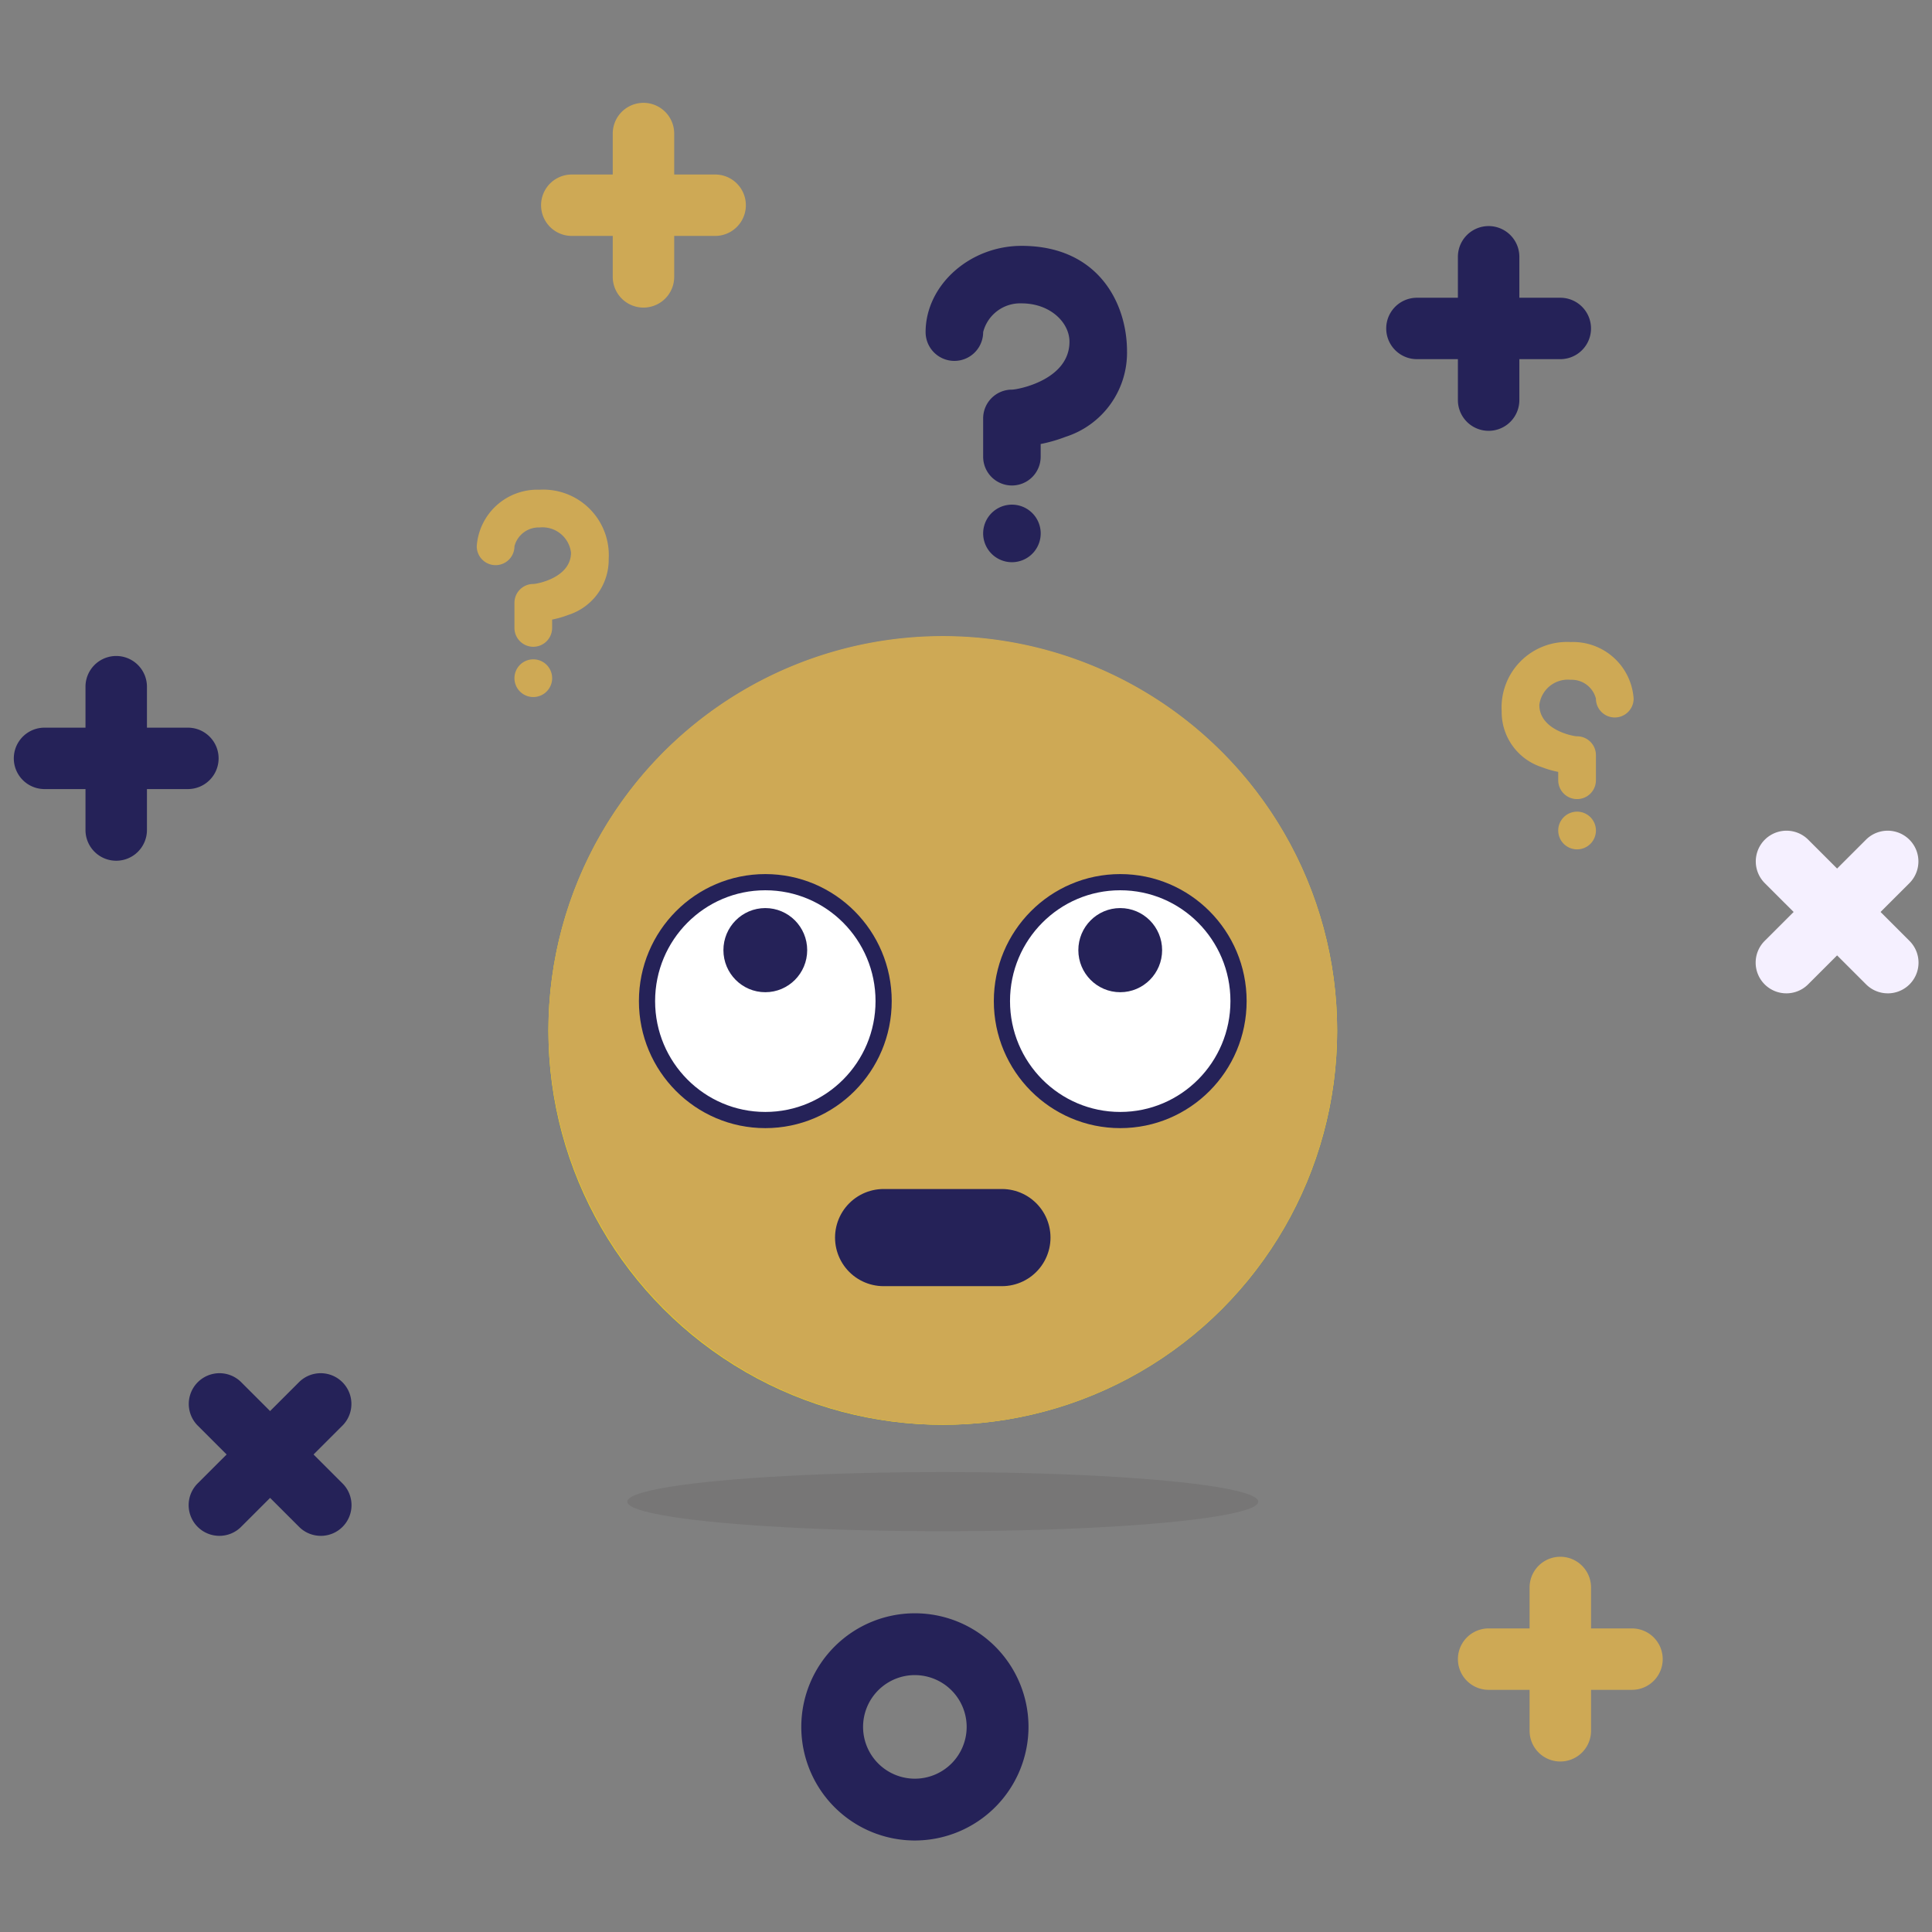 <svg height="140" viewBox="0 0 140 140" width="140" xmlns="http://www.w3.org/2000/svg" xmlns:xlink="http://www.w3.org/1999/xlink"><rect x="0" y="0" width="140" height="140" fill="#808080" stroke="none"/><clipPath id="a"><path d="m17.3 17.293h-17.3v-17.293h17.3z"/></clipPath><clipPath id="b"><path d="m26.41 26.4h-26.41v-26.4h26.41z"/></clipPath><clipPath id="c"><path d="m0 17.293h17.3v-17.293h-17.3z"/></clipPath><clipPath id="d"><path d="m0 0h140v140h-140z"/></clipPath><g clip-path="url(#d)"><path d="m0 0s3.717 1.782 5.2 3.566" fill="#ffd9b6" transform="translate(67.362 57.675)"/><path d="m0 0 7.347 7.342" fill="#e6e6e6" transform="translate(15.899 101.726)"/><path d="m9.574 11.793a2.219 2.219 0 0 1 -1.574-.652l-7.348-7.341a2.226 2.226 0 0 1 3.148-3.148l7.347 7.342a2.225 2.225 0 0 1 -1.574 3.8" fill="#252258" transform="translate(13.672 99.5)"/><path d="m7.347 0-7.347 7.342" fill="#e6e6e6" transform="translate(15.899 101.726)"/><g fill="#252258"><path d="m2.226 11.793a2.225 2.225 0 0 1 -1.574-3.8l7.348-7.341a2.226 2.226 0 0 1 3.148 3.148l-7.348 7.341a2.219 2.219 0 0 1 -1.574.652" transform="translate(13.672 99.5)"/><path d="m2.226 14.835a2.226 2.226 0 0 1 -2.226-2.225v-10.385a2.226 2.226 0 0 1 4.453 0v10.385a2.226 2.226 0 0 1 -2.226 2.225" transform="translate(105.645 16.384)"/><path d="m12.617 4.45h-10.391a2.225 2.225 0 1 1 0-4.45h10.39a2.225 2.225 0 1 1 0 4.45" transform="translate(100.45 21.576)"/></g><path d="m2.226 14.835a2.226 2.226 0 0 1 -2.226-2.225v-10.385a2.226 2.226 0 0 1 4.453 0v10.385a2.226 2.226 0 0 1 -2.226 2.225" fill="#cea955" transform="translate(110.84 112.81)"/><path d="m12.617 4.45h-10.391a2.225 2.225 0 1 1 0-4.45h10.39a2.225 2.225 0 1 1 0 4.45" fill="#cea955" transform="translate(105.645 118.002)"/><path d="m0 0v10.384" fill="#e6e6e6" transform="translate(44.788 6)"/><path d="m2.226 14.835a2.226 2.226 0 0 1 -2.226-2.225v-10.385a2.226 2.226 0 0 1 4.453 0v10.385a2.226 2.226 0 0 1 -2.226 2.225" fill="#cea955" transform="translate(44.402 7.454)"/><path d="m10.39 0h-10.39" fill="#e6e6e6" transform="translate(39.592 11.192)"/><path d="m12.617 4.45h-10.391a2.225 2.225 0 1 1 0-4.45h10.39a2.225 2.225 0 1 1 0 4.45" fill="#cea955" transform="translate(39.207 12.646)"/><path d="m2.226 14.835a2.226 2.226 0 0 1 -2.226-2.225v-10.385a2.226 2.226 0 0 1 4.453 0v10.385a2.226 2.226 0 0 1 -2.226 2.225" fill="#252258" transform="translate(6.195 47.537)"/><path d="m8.236 16.464a8.232 8.232 0 1 1 8.236-8.233 8.244 8.244 0 0 1 -8.236 8.233zm0-11.985a3.753 3.753 0 1 0 3.755 3.752 3.758 3.758 0 0 0 -3.755-3.751z" fill="#252258" transform="translate(58.057 116.905)"/><path d="m12.617 4.45h-10.391a2.225 2.225 0 1 1 0-4.45h10.39a2.225 2.225 0 1 1 0 4.45" fill="#252258" transform="translate(1 52.729)"/><path d="m0 0 7.347 7.342" fill="#f2f2f2" transform="translate(129.45 62.414)"/><path d="m9.574 11.793a2.219 2.219 0 0 1 -1.574-.652l-7.348-7.341a2.226 2.226 0 0 1 3.148-3.148l7.347 7.342a2.225 2.225 0 0 1 -1.574 3.8" fill="#f5f0ff" transform="translate(127.223 60.188)"/><path d="m7.347 0-7.347 7.342" fill="#f2f2f2" transform="translate(129.45 62.414)"/><path d="m2.226 11.793a2.225 2.225 0 0 1 -1.574-3.8l7.348-7.341a2.226 2.226 0 0 1 3.148 3.148l-7.348 7.341a2.219 2.219 0 0 1 -1.574.652" fill="#f5f0ff" transform="translate(127.223 60.188)"/><g transform="translate(39.741 46.127)"><ellipse cx="28.576" cy="28.559" fill="#ffe500" rx="28.576" ry="28.559"/><path d="m0 28.559a28.576 28.576 0 1 1 28.576 28.56 28.652 28.652 0 0 1 -28.576-28.56z" fill="#cea955"/><ellipse cx="22.861" cy="2.142" fill="#45413c" opacity=".15" rx="22.861" ry="2.142" transform="translate(5.715 60.546)"/><g stroke="#252258" stroke-linecap="round" stroke-linejoin="round" stroke-miterlimit="10"><ellipse cx="8.573" cy="8.618" fill="#fff" rx="8.573" ry="8.618" stroke-width="1.173" transform="translate(7.144 17.799)"/><ellipse cx="8.573" cy="8.618" fill="#fff" rx="8.573" ry="8.618" stroke-width="1.173" transform="translate(32.862 17.799)"/><ellipse cx="2.449" cy="2.462" fill="#252258" rx="2.449" ry="2.462" stroke-width="1.173" transform="translate(13.267 20.262)"/><ellipse cx="2.449" cy="2.462" fill="#252258" rx="2.449" ry="2.462" stroke-width="1.173" transform="translate(38.986 20.262)"/><path d="m0 0h8.573" fill="none" stroke-width="7.04" transform="translate(24.289 43.553)"/></g></g><g transform="matrix(-1 0 0 -1 47.752 51.419)"><path d="m17.3 17.293h-17.3v-17.293h17.3z" fill="none"/><g clip-path="url(#a)" fill="#cea955"><path d="m5.464 0a1.366 1.366 0 0 1 1.366 1.365v1.82a1.366 1.366 0 0 1 -1.366 1.366c-.275 0-2.732.455-2.732 2.275a2.083 2.083 0 0 0 2.277 1.82 1.814 1.814 0 0 0 1.821-1.365 1.366 1.366 0 0 1 2.732 0 4.4 4.4 0 0 1 -4.553 4.1 4.747 4.747 0 0 1 -5.009-5.01 4.2 4.2 0 0 1 2.92-4.06 7.151 7.151 0 0 1 1.18-.34v-.606a1.366 1.366 0 0 1 1.364-1.365" transform="translate(3.643 4.551)"/><path d="m0 1.365a1.366 1.366 0 1 1 1.366 1.366 1.366 1.366 0 0 1 -1.366-1.366" transform="translate(7.741 .91)"/></g></g><g transform="matrix(-1 0 0 -1 87.228 42.126)"><path d="m26.41 26.4h-26.41v-26.4h26.41z" fill="none"/><g clip-path="url(#b)" fill="#252258"><path d="m8.34 0a2.084 2.084 0 0 1 2.085 2.084v2.778a2.084 2.084 0 0 1 -2.085 2.084c-.419 0-4.17.695-4.17 3.473 0 1.389 1.39 2.778 3.475 2.778a2.769 2.769 0 0 0 2.78-2.084 2.085 2.085 0 0 1 4.17 0c0 3.388-3.183 6.251-6.95 6.251-5.56.001-7.645-4.154-7.645-7.64a6.4 6.4 0 0 1 4.457-6.2 10.915 10.915 0 0 1 1.8-.519v-.921a2.084 2.084 0 0 1 2.083-2.084" transform="translate(5.56 6.946)"/><path d="m0 2.084a2.085 2.085 0 1 1 2.085 2.084 2.084 2.084 0 0 1 -2.085-2.084" transform="translate(11.815 1.389)"/></g></g><g transform="matrix(-1 0 0 -1 122.477 62.457)"><path d="m0 17.293h17.3v-17.293h-17.3z" fill="none"/><g clip-path="url(#c)" fill="#cea955"><path d="m4.1 0a1.366 1.366 0 0 0 -1.368 1.365v1.82a1.366 1.366 0 0 0 1.368 1.366c.275 0 2.732.455 2.732 2.275a2.083 2.083 0 0 1 -2.277 1.82 1.814 1.814 0 0 1 -1.823-1.365 1.366 1.366 0 0 0 -2.732 0 4.4 4.4 0 0 0 4.553 4.1 4.747 4.747 0 0 0 5.009-5.01 4.2 4.2 0 0 0 -2.92-4.06 7.151 7.151 0 0 0 -1.178-.34v-.606a1.366 1.366 0 0 0 -1.364-1.365" transform="translate(4.098 4.551)"/><path d="m2.732 1.365a1.366 1.366 0 1 0 -1.366 1.366 1.366 1.366 0 0 0 1.366-1.366" transform="translate(6.83 .91)"/></g></g></g></svg>